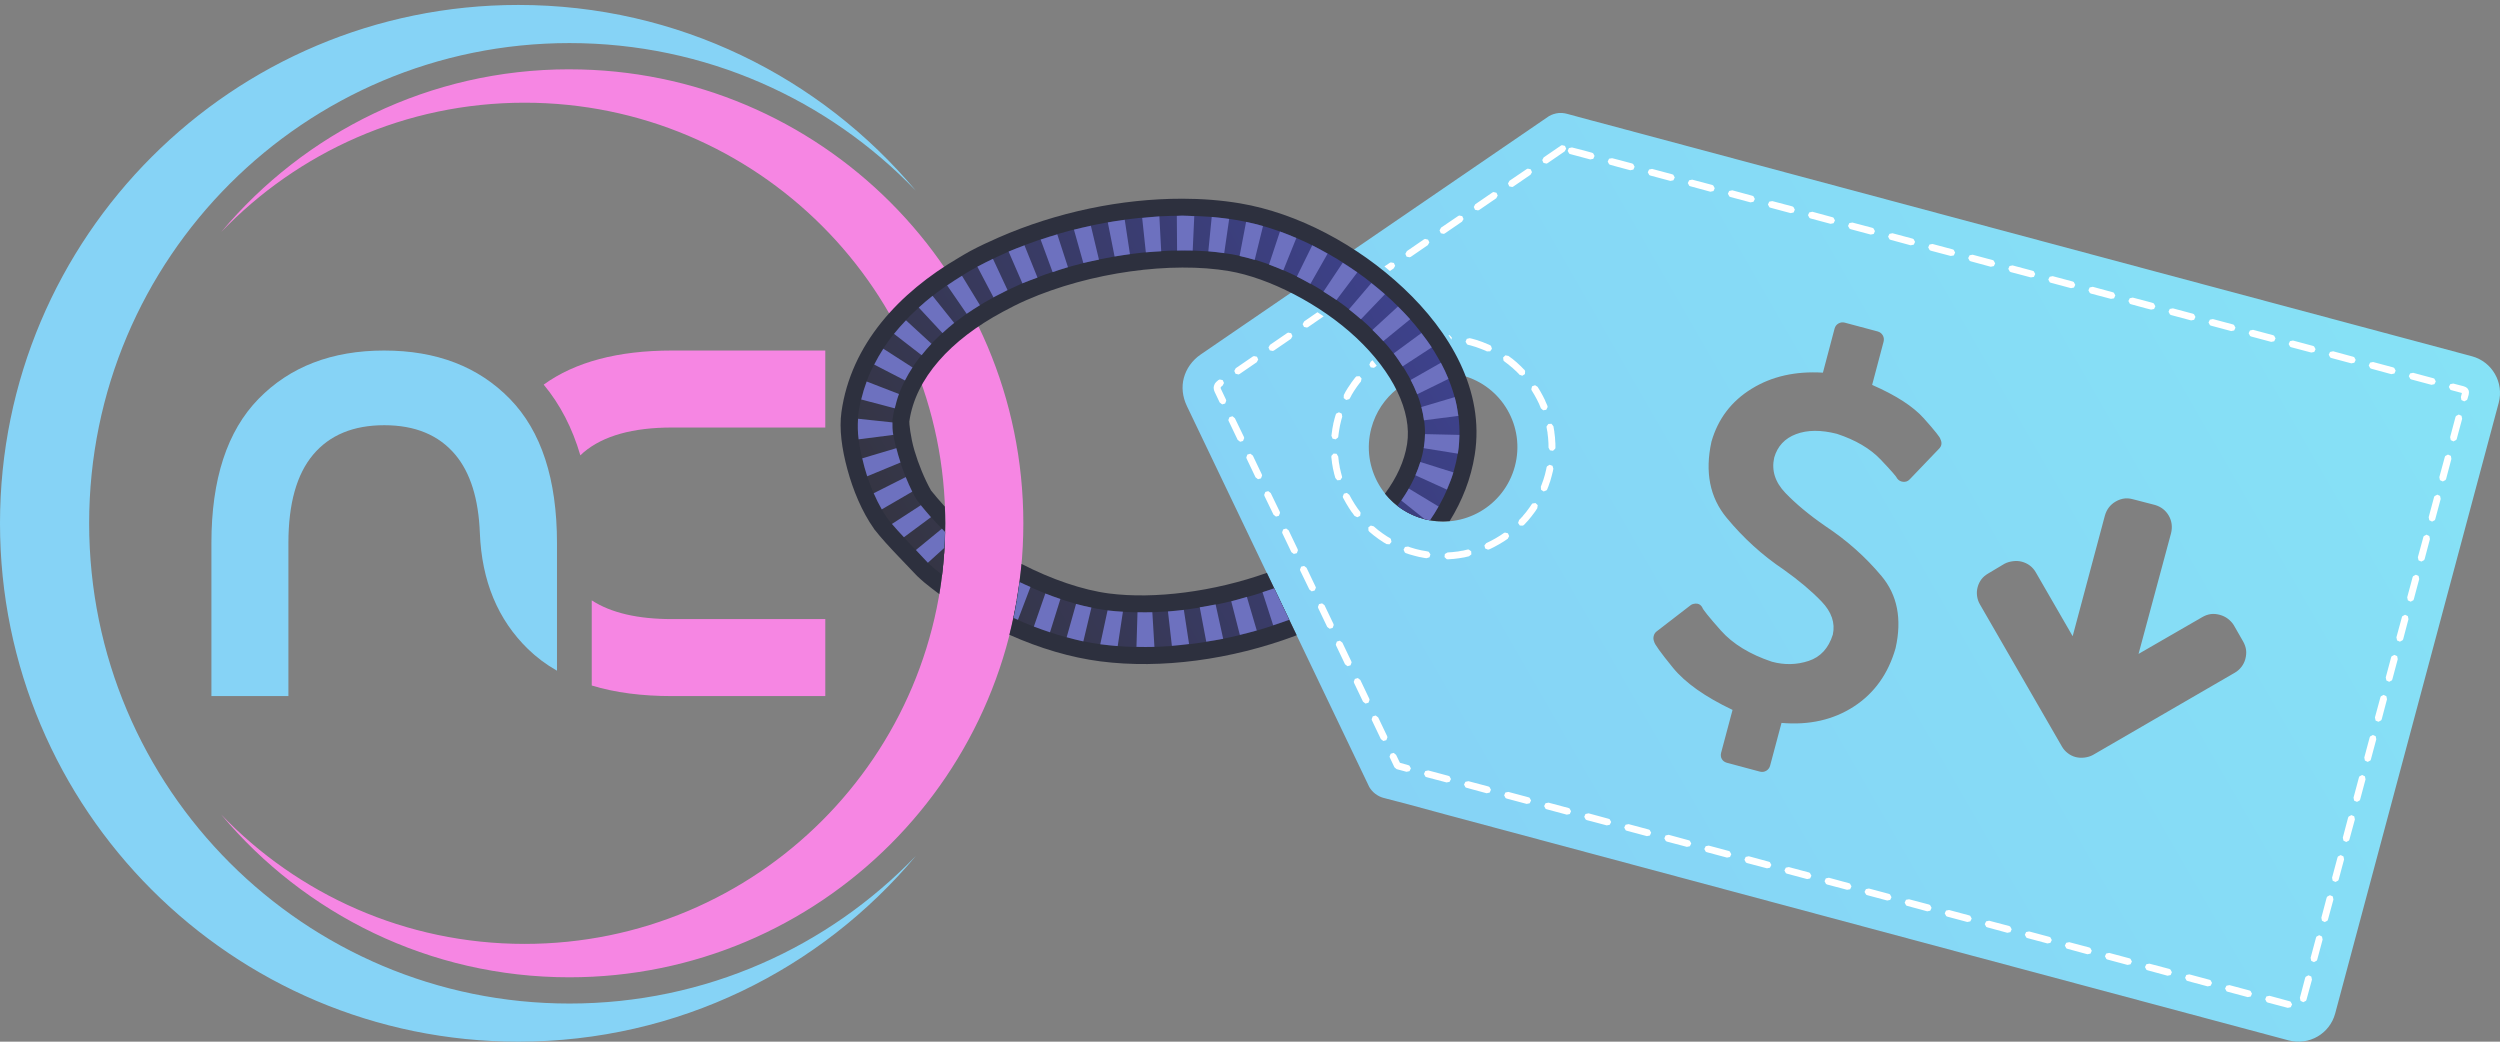 <?xml version="1.0" encoding="UTF-8" standalone="no"?>
<!-- Created with Inkscape (http://www.inkscape.org/) -->

<svg
   xmlns:dc="http://purl.org/dc/elements/1.1/"
   xmlns:cc="http://creativecommons.org/ns#"
   xmlns:rdf="http://www.w3.org/1999/02/22-rdf-syntax-ns#"
   xmlns:svg="http://www.w3.org/2000/svg"
   xmlns="http://www.w3.org/2000/svg"
   xmlns:xlink="http://www.w3.org/1999/xlink"
   xmlns:sodipodi="http://sodipodi.sourceforge.net/DTD/sodipodi-0.dtd"
   xmlns:inkscape="http://www.inkscape.org/namespaces/inkscape"
   width="300"
   height="125"
   id="svg2"
   version="1.1"
   inkscape:version="0.48.5 r10040"
   sodipodi:docname="graphic-affordable2-darkmode.svg">
  <rect width="100%" height="100%" fill="#808080" stroke="none"/>
  <defs
     id="defs4">
    <inkscape:path-effect
       effect="skeletal"
       id="path-effect4125"
       is_visible="true"
       pattern="m 0,22.981 1,0"
       copytype="single_stretched"
       prop_scale="1"
       scale_y_rel="false"
       spacing="0"
       normal_offset="0"
       tang_offset="0"
       prop_units="false"
       vertical_pattern="false"
       fuse_tolerance="0" />
    <inkscape:path-effect
       effect="skeletal"
       id="path-effect4054"
       is_visible="true"
       pattern="m -48.031,930.793 c -0.481,0.061 -0.879,0.516 -0.875,1 l 0,12.031 0,0 c -0.015,1.057 2.015,1.057 2,0 l 0,0 0,-12.031 c 0.004,-0.568 -0.561,-1.071 -1.125,-1 z"
       copytype="repeated"
       prop_scale="1"
       scale_y_rel="false"
       spacing="2"
       normal_offset="0"
       tang_offset="0"
       prop_units="false"
       vertical_pattern="false"
       fuse_tolerance="0" />
    <linearGradient
       id="linearGradient25825">
      <stop
         style="stop-color:#353543;stop-opacity:1;"
         offset="0"
         id="stop25827" />
      <stop
         style="stop-color:#3d418b;stop-opacity:1;"
         offset="1"
         id="stop25829" />
    </linearGradient>
    <linearGradient
       id="linearGradient25442">
      <stop
         style="stop-color:#ffffff;stop-opacity:0;"
         offset="0"
         id="stop25444" />
      <stop
         style="stop-color:#ddddef;stop-opacity:0.588;"
         offset="1"
         id="stop25446" />
    </linearGradient>
    <linearGradient
       id="linearGradient4324">
      <stop
         style="stop-color:#007bb4;stop-opacity:1;"
         offset="0"
         id="stop4326" />
      <stop
         style="stop-color:#0096dc;stop-opacity:1;"
         offset="1"
         id="stop4328" />
    </linearGradient>
    <linearGradient
       id="linearGradient4228">
      <stop
         style="stop-color:#6da5bf;stop-opacity:1;"
         offset="0"
         id="stop4230" />
      <stop
         style="stop-color:#97bfd1;stop-opacity:1;"
         offset="1"
         id="stop4232" />
    </linearGradient>
    <linearGradient
       id="linearGradient4222">
      <stop
         id="stop4224"
         offset="0"
         style="stop-color:#007ab4;stop-opacity:1;" />
      <stop
         id="stop4226"
         offset="1"
         style="stop-color:#00b7de;stop-opacity:1;" />
    </linearGradient>
    <linearGradient
       id="linearGradient4063">
      <stop
         style="stop-color:#86d3f6;stop-opacity:1;"
         offset="0"
         id="stop4065" />
      <stop
         style="stop-color:#86e2f6;stop-opacity:1;"
         offset="1"
         id="stop4067" />
    </linearGradient>
    <linearGradient
       id="linearGradient3850">
      <stop
         style="stop-color:#a83ea2;stop-opacity:1;"
         offset="0"
         id="stop3852" />
      <stop
         style="stop-color:#d939b1;stop-opacity:1;"
         offset="1"
         id="stop3854" />
    </linearGradient>
    <linearGradient
       inkscape:collect="always"
       xlink:href="#linearGradient4063-5"
       id="linearGradient4069-4"
       x1="5.011"
       y1="943.451"
       x2="310.726"
       y2="943.451"
       gradientUnits="userSpaceOnUse"
       gradientTransform="matrix(1.013,0,0,1.056,-876.248,-1261.881)" />
    <linearGradient
       id="linearGradient4063-5">
      <stop
         style="stop-color:#0096dc;stop-opacity:1;"
         offset="0"
         id="stop4065-8" />
      <stop
         style="stop-color:#07d3ff;stop-opacity:1;"
         offset="1"
         id="stop4067-8" />
    </linearGradient>
    <linearGradient
       inkscape:collect="always"
       xlink:href="#linearGradient4222"
       id="linearGradient4210"
       x1="8.8888892e-006"
       y1="913.44"
       x2="291.875"
       y2="913.44"
       gradientUnits="userSpaceOnUse" />
    <linearGradient
       inkscape:collect="always"
       xlink:href="#linearGradient4063"
       id="linearGradient4213"
       gradientUnits="userSpaceOnUse"
       gradientTransform="matrix(1.013,0,0,1.056,-4.107,-1563.261)"
       x1="5.011"
       y1="943.451"
       x2="310.726"
       y2="943.451" />
    <linearGradient
       inkscape:collect="always"
       xlink:href="#linearGradient4228"
       id="linearGradient4234"
       x1="1.921"
       y1="92.42"
       x2="269.267"
       y2="92.42"
       gradientUnits="userSpaceOnUse" />
    <linearGradient
       inkscape:collect="always"
       xlink:href="#linearGradient4063-6"
       id="linearGradient4213-2"
       gradientUnits="userSpaceOnUse"
       gradientTransform="matrix(1.013,0,0,1.056,-2194.821,-904.751)"
       x1="5.011"
       y1="943.451"
       x2="310.726"
       y2="943.451" />
    <linearGradient
       id="linearGradient4063-6">
      <stop
         style="stop-color:#0096dc;stop-opacity:1;"
         offset="0"
         id="stop4065-2" />
      <stop
         style="stop-color:#07d3ff;stop-opacity:1;"
         offset="1"
         id="stop4067-7" />
    </linearGradient>
    <linearGradient
       gradientTransform="translate(-2190.714,658.51)"
       inkscape:collect="always"
       xlink:href="#linearGradient4228-7"
       id="linearGradient4234-5"
       x1="1.921"
       y1="92.42"
       x2="269.267"
       y2="92.42"
       gradientUnits="userSpaceOnUse" />
    <linearGradient
       id="linearGradient4228-7">
      <stop
         style="stop-color:#a83ea2;stop-opacity:1;"
         offset="0"
         id="stop4230-8" />
      <stop
         style="stop-color:#d8276b;stop-opacity:1;"
         offset="1"
         id="stop4232-2" />
    </linearGradient>
    <linearGradient
       gradientTransform="translate(-2190.714,-93.852)"
       inkscape:collect="always"
       xlink:href="#linearGradient4222-8"
       id="linearGradient4210-7"
       x1="8.8888892e-006"
       y1="913.44"
       x2="291.875"
       y2="913.44"
       gradientUnits="userSpaceOnUse" />
    <linearGradient
       id="linearGradient4222-8">
      <stop
         id="stop4224-0"
         offset="0"
         style="stop-color:#007ab4;stop-opacity:1;" />
      <stop
         id="stop4226-2"
         offset="1"
         style="stop-color:#00b7de;stop-opacity:1;" />
    </linearGradient>
    <linearGradient
       inkscape:collect="always"
       xlink:href="#linearGradient4324"
       id="linearGradient4330"
       x1="215.344"
       y1="191.094"
       x2="330"
       y2="191.094"
       gradientUnits="userSpaceOnUse" />
    <radialGradient
       inkscape:collect="always"
       xlink:href="#linearGradient25442"
       id="radialGradient25448"
       cx="-316.177"
       cy="-467.673"
       fx="-316.177"
       fy="-467.673"
       r="151.429"
       gradientUnits="userSpaceOnUse" />
    <linearGradient
       inkscape:collect="always"
       xlink:href="#linearGradient4063"
       id="linearGradient25612"
       x1="403.88"
       y1="468.116"
       x2="822.069"
       y2="468.116"
       gradientUnits="userSpaceOnUse"
       gradientTransform="matrix(0.817,0,0,0.817,208.105,335.796)" />
    <linearGradient
       inkscape:collect="always"
       xlink:href="#linearGradient4063"
       id="linearGradient25755"
       gradientUnits="userSpaceOnUse"
       gradientTransform="matrix(0.817,0,0,0.817,-665.895,129.796)"
       x1="403.88"
       y1="468.116"
       x2="822.069"
       y2="468.116" />
    <linearGradient
       inkscape:collect="always"
       xlink:href="#linearGradient4063"
       id="linearGradient25812"
       gradientUnits="userSpaceOnUse"
       gradientTransform="matrix(0.817,0,0,0.817,208.105,-366.566)"
       x1="403.88"
       y1="468.116"
       x2="822.069"
       y2="468.116" />
    <linearGradient
       inkscape:collect="always"
       xlink:href="#linearGradient25825"
       id="linearGradient25831"
       x1="456.281"
       y1="-133.032"
       x2="617.541"
       y2="-133.032"
       gradientUnits="userSpaceOnUse"
       gradientTransform="matrix(0.439,-0.254,0.254,0.439,-32.219,1157.117)" />
    <linearGradient
       inkscape:collect="always"
       xlink:href="#linearGradient4063"
       id="linearGradient25850"
       gradientUnits="userSpaceOnUse"
       gradientTransform="matrix(0.359,-0.207,0.207,0.359,-33.771,943.224)"
       x1="403.88"
       y1="468.116"
       x2="822.069"
       y2="468.116" />
    <linearGradient
       inkscape:collect="always"
       xlink:href="#linearGradient25825"
       id="linearGradient31328"
       gradientUnits="userSpaceOnUse"
       gradientTransform="matrix(0.439,-0.254,0.254,0.439,-32.219,418.754)"
       x1="456.281"
       y1="-133.032"
       x2="617.541"
       y2="-133.032" />
    <linearGradient
       inkscape:collect="always"
       xlink:href="#linearGradient25825"
       id="linearGradient31341"
       gradientUnits="userSpaceOnUse"
       gradientTransform="matrix(0.439,-0.254,0.254,0.439,-399.561,1157.117)"
       x1="456.281"
       y1="-133.032"
       x2="617.541"
       y2="-133.032" />
    <linearGradient
       inkscape:collect="always"
       xlink:href="#linearGradient25825"
       id="linearGradient31343"
       gradientUnits="userSpaceOnUse"
       gradientTransform="matrix(0.439,-0.254,0.254,0.439,-399.561,1157.117)"
       x1="456.281"
       y1="-133.032"
       x2="617.541"
       y2="-133.032" />
    <linearGradient
       inkscape:collect="always"
       xlink:href="#linearGradient25825"
       id="linearGradient31366"
       gradientUnits="userSpaceOnUse"
       gradientTransform="matrix(0.439,-0.254,0.254,0.439,-32.219,418.754)"
       x1="456.281"
       y1="-133.032"
       x2="617.541"
       y2="-133.032" />
    <linearGradient
       inkscape:collect="always"
       xlink:href="#linearGradient25825"
       id="linearGradient31370"
       gradientUnits="userSpaceOnUse"
       gradientTransform="matrix(0.359,-0.207,0.207,0.359,-26.329,1137.967)"
       x1="456.281"
       y1="-133.032"
       x2="617.541"
       y2="-133.032" />
    <linearGradient
       inkscape:collect="always"
       xlink:href="#linearGradient4063"
       id="linearGradient31372"
       gradientUnits="userSpaceOnUse"
       gradientTransform="matrix(0.294,-0.169,0.169,0.294,-27.598,35.812)"
       x1="403.88"
       y1="468.116"
       x2="822.069"
       y2="468.116" />
    <linearGradient
       inkscape:collect="always"
       xlink:href="#linearGradient25825-7"
       id="linearGradient31341-1"
       gradientUnits="userSpaceOnUse"
       gradientTransform="matrix(0.439,-0.254,0.254,0.439,-399.561,1157.117)"
       x1="456.281"
       y1="-133.032"
       x2="617.541"
       y2="-133.032" />
    <linearGradient
       id="linearGradient25825-7">
      <stop
         style="stop-color:#353543;stop-opacity:1;"
         offset="0"
         id="stop25827-4" />
      <stop
         style="stop-color:#3d418b;stop-opacity:1;"
         offset="1"
         id="stop25829-0" />
    </linearGradient>
    <linearGradient
       y2="-133.032"
       x2="617.541"
       y1="-133.032"
       x1="456.281"
       gradientTransform="matrix(0.439,-0.254,0.254,0.439,-119.181,1173.496)"
       gradientUnits="userSpaceOnUse"
       id="linearGradient3225"
       xlink:href="#linearGradient25825-7"
       inkscape:collect="always" />
    <linearGradient
       inkscape:collect="always"
       xlink:href="#linearGradient25825-4"
       id="linearGradient31343-9"
       gradientUnits="userSpaceOnUse"
       gradientTransform="matrix(0.439,-0.254,0.254,0.439,-399.561,1157.117)"
       x1="456.281"
       y1="-133.032"
       x2="617.541"
       y2="-133.032" />
    <linearGradient
       id="linearGradient25825-4">
      <stop
         style="stop-color:#353543;stop-opacity:1;"
         offset="0"
         id="stop25827-8" />
      <stop
         style="stop-color:#3d418b;stop-opacity:1;"
         offset="1"
         id="stop25829-8" />
    </linearGradient>
    <linearGradient
       y2="-133.032"
       x2="617.541"
       y1="-133.032"
       x1="456.281"
       gradientTransform="matrix(0.359,-0.207,0.207,0.359,-26.33,1137.968)"
       gradientUnits="userSpaceOnUse"
       id="linearGradient4027"
       xlink:href="#linearGradient25825-4"
       inkscape:collect="always" />
    <inkscape:path-effect
       effect="skeletal"
       id="path-effect4054-5"
       is_visible="true"
       pattern="m -48.031,930.793 c -0.481,0.061 -0.879,0.516 -0.875,1 l 0,12.031 0,0 c -0.015,1.057 2.015,1.057 2,0 l 0,0 0,-12.031 c 0.004,-0.568 -0.561,-1.071 -1.125,-1 z"
       copytype="repeated"
       prop_scale="1"
       scale_y_rel="false"
       spacing="2"
       normal_offset="0"
       tang_offset="0"
       prop_units="false"
       vertical_pattern="false"
       fuse_tolerance="0" />
    <linearGradient
       inkscape:collect="always"
       xlink:href="#linearGradient4063"
       id="linearGradient6074"
       gradientUnits="userSpaceOnUse"
       gradientTransform="matrix(0.294,-0.169,0.169,0.294,-27.598,35.812)"
       x1="403.88"
       y1="468.116"
       x2="822.069"
       y2="468.116" />
    <linearGradient
       inkscape:collect="always"
       xlink:href="#linearGradient4063"
       id="linearGradient6077"
       gradientUnits="userSpaceOnUse"
       gradientTransform="matrix(0.294,-0.169,0.169,0.294,-27.598,35.812)"
       x1="403.88"
       y1="468.116"
       x2="822.069"
       y2="468.116" />
  </defs>
  <sodipodi:namedview
     id="base"
     pagecolor="#ffffff"
     bordercolor="#666666"
     borderopacity="1.0"
     inkscape:pageopacity="0.0"
     inkscape:pageshadow="2"
     inkscape:zoom="2.8284271"
     inkscape:cx="192.26571"
     inkscape:cy="81.999319"
     inkscape:document-units="px"
     inkscape:current-layer="layer1"
     showgrid="false"
     inkscape:snap-bbox="true"
     inkscape:object-nodes="true"
     inkscape:object-paths="true"
     inkscape:snap-global="false"
     inkscape:showpageshadow="false"
     inkscape:window-width="1704"
     inkscape:window-height="1361"
     inkscape:window-x="3641"
     inkscape:window-y="887"
     inkscape:window-maximized="0"
     showguides="true"
     inkscape:guide-bbox="true"
     inkscape:snap-bbox-edge-midpoints="true"
     inkscape:bbox-paths="false" />
  <g
     inkscape:label="Layer 1"
     inkscape:groupmode="layer"
     id="layer1"
     transform="translate(0,-927.362)">
    <path
       style="fill:url(#linearGradient6077);fill-opacity:1;stroke:none"
       d="M 187.062 13.562 C 186.644 13.6 186.223 13.737 185.875 13.938 L 144.094 42.531 C 143.053 43.244 142.355 44.251 142.062 45.344 C 141.77 46.436 141.893 47.613 142.438 48.75 L 164.312 94.438 C 164.669 95.055 165.288 95.551 166.031 95.75 L 169.031 96.531 L 173.281 97.688 L 236.688 114.688 L 274.625 124.844 C 277.061 125.496 279.566 124.061 280.219 121.625 L 299.844 48.344 C 300.496 45.908 299.061 43.403 296.625 42.75 L 258.688 32.594 L 195.25 15.594 L 191.031 14.469 L 188.031 13.656 C 187.845 13.606 187.655 13.575 187.469 13.562 C 187.329 13.553 187.202 13.55 187.062 13.562 z M 221 38.688 C 221.122 38.672 221.245 38.687 221.375 38.719 L 225.344 39.781 C 225.613 39.86 225.809 40.027 225.938 40.25 C 226.066 40.473 226.098 40.727 226.031 41 L 224.656 46.188 C 227.53 47.448 229.587 48.771 230.875 50.219 C 232.163 51.666 232.827 52.493 232.844 52.688 C 232.947 52.894 232.996 53.106 232.969 53.312 C 232.942 53.519 232.839 53.69 232.688 53.844 L 229.156 57.531 C 228.93 57.766 228.654 57.853 228.344 57.812 C 228.036 57.783 227.811 57.625 227.625 57.375 C 227.593 57.211 226.944 56.482 225.688 55.156 C 224.431 53.831 222.669 52.8 220.438 52.062 C 218.53 51.575 216.897 51.58 215.531 52.094 C 214.165 52.607 213.301 53.552 212.906 54.906 C 212.561 56.444 213.006 57.86 214.25 59.156 C 215.494 60.452 217.082 61.778 219.031 63.125 C 221.629 64.844 223.872 66.841 225.781 69.125 C 227.691 71.409 228.253 74.284 227.469 77.781 C 226.601 80.825 224.942 83.174 222.469 84.781 C 219.996 86.388 217.106 87.034 213.781 86.75 L 212.406 91.906 C 212.327 92.176 212.16 92.371 211.938 92.5 C 211.715 92.629 211.46 92.661 211.188 92.594 L 207.219 91.531 C 206.962 91.456 206.759 91.318 206.625 91.094 C 206.491 90.87 206.467 90.617 206.531 90.344 L 207.906 85.188 C 204.618 83.627 202.229 81.939 200.75 80.125 C 199.271 78.311 198.521 77.259 198.5 77 C 198.401 76.777 198.39 76.567 198.438 76.344 C 198.485 76.121 198.6 75.929 198.781 75.781 L 202.875 72.625 C 202.979 72.542 203.083 72.495 203.219 72.469 C 203.355 72.442 203.517 72.416 203.656 72.438 C 203.944 72.483 204.145 72.649 204.281 72.906 C 204.325 73.109 205.057 74.032 206.5 75.656 C 207.943 77.281 209.999 78.527 212.625 79.406 C 214.137 79.817 215.607 79.782 217.031 79.312 C 218.456 78.843 219.423 77.797 219.938 76.156 C 220.245 74.759 219.791 73.435 218.594 72.188 C 217.397 70.94 215.878 69.655 214.031 68.344 C 211.471 66.63 209.193 64.551 207.188 62.125 C 205.182 59.699 204.572 56.655 205.375 53 C 206.163 50.253 207.774 48.147 210.188 46.656 C 212.601 45.166 215.451 44.519 218.75 44.719 L 220.156 39.406 C 220.237 39.137 220.397 38.94 220.625 38.812 C 220.739 38.749 220.878 38.703 221 38.688 z M 172.812 44.75 C 173.689 44.715 174.608 44.824 175.5 45.062 C 180.256 46.337 183.056 51.213 181.781 55.969 C 180.507 60.725 175.631 63.556 170.875 62.281 C 166.119 61.007 163.288 56.131 164.562 51.375 C 165.598 47.511 169.015 44.901 172.812 44.75 z M 255 59.812 C 255.132 59.8 255.272 59.804 255.406 59.812 C 255.586 59.823 255.751 59.862 255.938 59.906 L 258.594 60.594 C 259.33 60.812 259.884 61.242 260.25 61.875 C 260.615 62.508 260.71 63.222 260.531 63.969 L 256.625 78.469 L 264.312 74.031 C 264.618 73.856 264.956 73.736 265.312 73.688 C 265.669 73.64 266.02 73.688 266.375 73.781 C 266.728 73.878 267.056 74.03 267.344 74.25 C 267.631 74.47 267.876 74.725 268.062 75.031 L 269.188 77 C 269.36 77.315 269.484 77.641 269.531 78 C 269.578 78.359 269.531 78.739 269.438 79.094 C 269.34 79.448 269.188 79.746 268.969 80.031 C 268.749 80.316 268.491 80.542 268.188 80.719 L 251.156 90.594 C 250.841 90.766 250.515 90.859 250.156 90.906 C 249.797 90.954 249.417 90.937 249.062 90.844 C 248.709 90.747 248.41 90.595 248.125 90.375 C 247.84 90.155 247.614 89.898 247.438 89.594 L 237.594 72.531 C 237.409 72.223 237.3 71.889 237.25 71.531 C 237.2 71.174 237.219 70.824 237.312 70.469 C 237.409 70.115 237.559 69.787 237.781 69.5 C 238.004 69.213 238.277 68.997 238.594 68.812 L 240.531 67.656 C 240.846 67.484 241.204 67.391 241.562 67.344 C 241.921 67.297 242.27 67.313 242.625 67.406 C 242.979 67.503 243.309 67.655 243.594 67.875 C 243.879 68.095 244.104 68.352 244.281 68.656 L 248.719 76.344 L 252.594 61.844 C 252.812 61.107 253.242 60.553 253.875 60.188 C 254.231 59.982 254.605 59.849 255 59.812 z "
       transform="translate(0,927.362)"
       id="path25601" />
    <path
       sodipodi:type="arc"
       style="fill:#ffffff;fill-opacity:0;stroke:none"
       id="path10516-3"
       sodipodi:cx="1583.5714"
       sodipodi:cy="1395.2194"
       sodipodi:rx="165.71428"
       sodipodi:ry="165.71428"
       d="m 1749.286,1395.219 c 0,91.521 -74.193,165.714 -165.714,165.714 -91.522,0 -165.714,-74.193 -165.714,-165.714 0,-91.522 74.193,-165.714 165.714,-165.714 91.522,0 165.714,74.193 165.714,165.714 z"
       transform="matrix(0.375,0,0,0.375,-532.21,466.447)" />
    <path
       transform="matrix(0.375,0,0,0.375,-532.21,466.447)"
       d="m 1749.286,1395.219 c 0,91.521 -74.193,165.714 -165.714,165.714 -91.522,0 -165.714,-74.193 -165.714,-165.714 0,-91.522 74.193,-165.714 165.714,-165.714 91.522,0 165.714,74.193 165.714,165.714 z"
       sodipodi:ry="165.71428"
       sodipodi:rx="165.71428"
       sodipodi:cy="1395.2194"
       sodipodi:cx="1583.5714"
       id="path6252-1-8-5-6"
       style="fill:#ffffff;fill-opacity:0;stroke:none"
       sodipodi:type="arc" />
    <path
       style="fill:#86d3f6;fill-opacity:1;stroke:none"
       d="M 62.203,927.956 C 27.85,927.956 0,955.807 0,990.159 c 0,34.353 27.85,62.203 62.203,62.203 19.169,0 36.307,-8.676 47.717,-22.31 -10.488,10.931 -25.236,17.735 -41.582,17.735 -31.828,0 -57.64,-25.8 -57.64,-57.628 0,-31.828 25.812,-57.628 57.64,-57.628 16.334,0 31.072,6.795 41.559,17.712 C 98.486,936.625 81.359,927.956 62.203,927.956 z"
       id="path6252-2-2-1"
       inkscape:connector-curvature="0" />
    <path
       id="path6258-4-7-8"
       d="m 68.323,935.681 c 30.087,0 54.478,24.392 54.478,54.478 0,30.087 -24.392,54.478 -54.478,54.478 -16.789,0 -31.798,-7.598 -41.791,-19.54 9.186,9.574 22.103,15.533 36.418,15.533 27.876,0 50.482,-22.596 50.482,-50.472 0,-27.876 -22.607,-50.472 -50.482,-50.472 -14.305,0 -27.213,5.951 -36.398,15.512 9.993,-11.927 24.993,-19.519 41.771,-19.519 z"
       style="fill:#f686e3;fill-opacity:1;stroke:none"
       inkscape:connector-curvature="0" />
    <path
       inkscape:connector-curvature="0"
       style="font-size:114.446px;font-style:normal;font-variant:normal;font-weight:normal;font-stretch:normal;text-align:start;line-height:125%;letter-spacing:0px;word-spacing:0px;writing-mode:lr-tb;text-anchor:start;fill:#f686e3;fill-opacity:1;stroke:none;font-family:NordiquePro-Semibold;-inkscape-font-specification:NordiquePro-Semibold"
       d="m 80.656,969.425 c -6.512,0 -11.646,1.37 -15.414,4.09 2.001,2.406 3.457,5.265 4.399,8.489 0.133,-0.125 0.266,-0.256 0.407,-0.375 2.356,-1.98 5.894,-2.965 10.607,-2.965 l 18.38,0 0,-9.239 -18.38,0 z"
       id="path6285-5-1-2" />
    <path
       inkscape:connector-curvature="0"
       style="font-size:114.446px;font-style:normal;font-variant:normal;font-weight:normal;font-stretch:normal;text-align:start;line-height:125%;letter-spacing:0px;word-spacing:0px;writing-mode:lr-tb;text-anchor:start;fill:#f686e3;fill-opacity:1;stroke:none;font-family:NordiquePro-Semibold;-inkscape-font-specification:NordiquePro-Semibold"
       d="m 71.01,999.406 0,8.44 0,1.776 c 2.788,0.854 5.996,1.271 9.646,1.271 l 18.38,0 0,-9.239 -18.38,0 c -4.113,0 -7.328,-0.741 -9.646,-2.249 z"
       id="path6287-1-4-7" />
    <path
       inkscape:connector-curvature="0"
       style="font-size:114.446px;font-style:normal;font-variant:normal;font-weight:normal;font-stretch:normal;text-align:start;line-height:125%;letter-spacing:0px;word-spacing:0px;writing-mode:lr-tb;text-anchor:start;fill:#86d3f6;fill-opacity:1;stroke:none;font-family:NordiquePro-Semibold;-inkscape-font-specification:NordiquePro-Semibold"
       d="m 46.112,969.425 c -6.283,-6e-5 -11.319,1.937 -15.088,5.801 -3.77,3.864 -5.654,9.638 -5.654,17.304 l 0,18.363 9.239,0 0,-18.363 c 0,-4.713 0.986,-8.252 2.966,-10.607 1.98,-2.356 4.832,-3.536 8.538,-3.536 3.706,0 6.542,1.18 8.522,3.536 1.807,2.15 2.792,5.288 2.949,9.402 0.226,5.744 2.145,10.38 5.768,13.915 1.026,1.001 2.193,1.872 3.487,2.607 l 0,-15.316 c 0,-7.666 -1.884,-13.441 -5.654,-17.304 -3.77,-3.864 -8.789,-5.801 -15.072,-5.801 z"
       id="path6289-7-2-9" />
    <path
       style="font-size:medium;font-style:normal;font-variant:normal;font-weight:normal;font-stretch:normal;text-indent:0;text-align:start;text-decoration:none;line-height:normal;letter-spacing:normal;word-spacing:normal;text-transform:none;direction:ltr;block-progression:tb;writing-mode:lr-tb;text-anchor:start;baseline-shift:baseline;color:#000000;fill:#2d303e;fill-opacity:1;fill-rule:nonzero;stroke:none;stroke-width:5;marker:none;visibility:visible;display:inline;overflow:visible;enable-background:accumulate;font-family:Sans;-inkscape-font-specification:Sans"
       d="m 141.835,951.208 c -7.237,-0.009 -15.036,1.602 -21.988,4.648 -1.157,0.507 -2.309,1.038 -3.422,1.634 -0.5,0.268 -0.947,0.549 -1.405,0.817 -7.104,4.158 -12.898,10.338 -14.046,18.489 -0.285,2.028 0.038,4.398 0.715,6.895 0.677,2.497 1.733,5.054 3.192,7.125 l 0.025,0.051 0.025,0.025 c 0.799,1.027 1.877,2.186 2.86,3.218 0.983,1.032 1.893,1.966 2.145,2.247 l 0.102,0.102 0.077,0.077 c 0.171,0.149 0.425,0.408 0.766,0.69 0.596,0.491 1.214,0.97 1.839,1.43 0.264,-1.559 0.445,-3.145 0.562,-4.75 -0.097,-0.079 -0.17,-0.155 -0.281,-0.255 -0.026,-0.029 -0.1,-0.097 -0.128,-0.128 -0.024,-0.021 -0.026,-0.029 -0.051,-0.051 -0.202,-0.22 -0.575,-0.616 -0.868,-0.919 0.455,0.438 0.9,0.904 1.353,1.251 0.086,-1.206 0.128,-2.424 0.128,-3.652 0,-0.664 -0.024,-1.335 -0.051,-1.992 -0.613,-0.683 -1.216,-1.383 -1.66,-1.941 -0.775,-1.369 -1.514,-3.176 -1.992,-4.801 -0.49,-1.668 -0.634,-3.32 -0.613,-3.473 0.731,-5.191 4.953,-9.807 11.236,-13.177 0.903,-0.485 1.818,-0.956 2.784,-1.379 7.747,-3.394 17.479,-4.662 24.337,-3.499 4.768,0.809 10.949,3.938 15.297,8.019 4.358,4.09 6.694,8.829 6.078,12.743 -0.328,2.085 -1.261,4.061 -2.656,5.95 1.147,1.438 2.76,2.526 4.673,3.039 1.037,0.278 2.08,0.343 3.09,0.255 1.485,-2.395 2.556,-5.059 3.013,-7.968 1.215,-7.722 -2.998,-14.78 -8.555,-19.996 -5.549,-5.208 -12.727,-9 -19.587,-10.164 -2.238,-0.38 -4.586,-0.559 -6.997,-0.562 z m 0,4.086 c 2.208,0.002 4.349,0.174 6.333,0.511 5.858,0.994 12.467,4.422 17.442,9.091 4.966,4.661 8.255,10.54 7.329,16.421 -0.341,2.166 -1.2,4.113 -2.298,5.976 -0.032,-0.013 -0.07,-0.012 -0.102,-0.025 1.114,-1.863 2.009,-3.837 2.349,-6.001 0.923,-5.865 -2.348,-11.667 -7.304,-16.318 -4.966,-4.661 -11.593,-8.099 -17.442,-9.091 -3.964,-0.672 -8.495,-0.65 -13.101,0 2.298,-0.324 4.59,-0.565 6.793,-0.562 z m -13.79,2.017 c -2.243,0.631 -4.438,1.43 -6.538,2.349 -1.069,0.468 -2.098,0.949 -3.09,1.481 -1.31,0.703 -2.555,1.472 -3.728,2.298 0.761,-0.56 1.526,-1.112 2.375,-1.609 0.445,-0.26 0.875,-0.486 1.302,-0.715 1.007,-0.54 2.047,-1.064 3.116,-1.532 2.102,-0.921 4.319,-1.64 6.563,-2.273 z m -22.728,18.974 c -0.077,0.365 -0.177,0.725 -0.23,1.098 -0.23,1.636 0.169,3.237 0.741,5.184 0.572,1.947 1.399,4.046 2.426,5.823 l 0.077,0.128 0.077,0.102 c 0.172,0.219 0.419,0.524 0.613,0.766 -0.264,-0.302 -0.62,-0.668 -0.817,-0.919 -0.01,-0.014 -0.016,-0.037 -0.025,-0.051 -0.006,-0.007 -0.02,-0.018 -0.025,-0.025 -1.042,-1.504 -1.961,-3.654 -2.528,-5.746 -0.576,-2.124 -0.759,-4.247 -0.613,-5.286 0.053,-0.377 0.229,-0.705 0.306,-1.073 z m 17.263,18.745 c -0.133,1.456 -0.342,2.895 -0.587,4.316 3.554,1.689 7.239,2.837 10.598,3.269 5.821,0.748 12.711,-0.115 19.204,-2.196 l 0.051,0.077 c -6.511,2.099 -13.446,2.946 -19.281,2.196 -3.353,-0.431 -7.025,-1.583 -10.573,-3.269 -0.243,1.393 -0.523,2.757 -0.868,4.112 3.619,1.618 7.359,2.733 10.93,3.192 7.295,0.938 15.682,-0.194 23.367,-3.064 l 0.179,-0.077 -3.575,-7.482 c -6.364,2.268 -13.486,3.176 -18.923,2.477 -3.144,-0.404 -6.933,-1.694 -10.521,-3.55 z"
       id="path31331"
       inkscape:connector-curvature="0" />
    <path
       style="font-size:medium;font-style:normal;font-variant:normal;font-weight:normal;font-stretch:normal;text-indent:0;text-align:start;text-decoration:none;line-height:normal;letter-spacing:normal;word-spacing:normal;text-transform:none;direction:ltr;block-progression:tb;writing-mode:lr-tb;text-anchor:start;baseline-shift:baseline;color:#000000;fill:url(#linearGradient31370);fill-opacity:1;stroke:none;stroke-width:10;marker:none;visibility:visible;display:inline;overflow:visible;enable-background:accumulate;font-family:Sans;-inkscape-font-specification:Sans"
       d="m 141.835,953.251 c -6.93,-0.009 -14.495,1.544 -21.171,4.469 -1.113,0.487 -2.209,1.015 -3.269,1.583 -0.464,0.249 -0.903,0.502 -1.353,0.766 -6.764,3.96 -12.015,9.658 -13.05,17.008 -0.432,3.068 1.029,8.987 3.55,12.564 1.407,1.808 4.212,4.564 4.929,5.363 0.238,0.207 0.471,0.437 0.715,0.638 0.283,0.234 0.577,0.463 0.868,0.69 0.204,-1.683 0.323,-3.403 0.358,-5.133 -1.171,-1.148 -2.525,-2.721 -3.396,-3.831 -1.825,-3.157 -3.163,-7.915 -2.911,-9.704 0.856,-6.078 5.648,-11.151 12.284,-14.71 0.948,-0.508 1.92,-0.985 2.937,-1.43 8.135,-3.564 18.093,-4.906 25.486,-3.652 5.309,0.901 11.713,4.184 16.37,8.555 4.657,4.371 7.46,9.642 6.691,14.531 -0.403,2.559 -1.543,4.933 -3.192,7.099 0.003,0.002 0.022,0.023 0.025,0.025 0.913,0.711 1.978,1.239 3.167,1.558 0.237,0.064 0.477,0.11 0.715,0.153 1.701,-2.443 2.897,-5.16 3.371,-8.172 1.07,-6.801 -2.681,-13.27 -7.942,-18.208 -5.262,-4.938 -12.156,-8.549 -18.515,-9.628 -2.111,-0.358 -4.355,-0.533 -6.665,-0.536 z m -19.485,43.95 c -0.192,1.457 -0.436,2.897 -0.741,4.316 3.566,1.637 7.252,2.749 10.7,3.192 6.884,0.885 15.007,-0.202 22.396,-2.962 l -1.813,-3.78 c -6.698,2.419 -14.127,3.391 -20.047,2.63 -3.245,-0.417 -6.938,-1.639 -10.496,-3.396 z"
       id="path31322"
       inkscape:connector-curvature="0" />
    <path
       style="font-size:medium;font-style:normal;font-variant:normal;font-weight:normal;font-stretch:normal;text-indent:0;text-align:start;text-decoration:none;line-height:normal;letter-spacing:normal;word-spacing:normal;text-transform:none;direction:ltr;block-progression:tb;writing-mode:lr-tb;text-anchor:start;baseline-shift:baseline;color:#000000;fill:#ffffff;fill-opacity:1;stroke:none;stroke-width:2;marker:none;visibility:visible;display:inline;overflow:visible;enable-background:accumulate;font-family:Sans;-inkscape-font-specification:Sans"
       d="m 187.299,944.839 -2.058,1.412 -0.172,0.324 0.148,0.334 0.365,0.088 0.13,-0.06 2.046,-1.406 0.183,-0.33 -0.148,-0.334 -0.365,-0.088 -0.13,0.06 z m -4.104,2.818 -2.064,1.401 -0.172,0.324 0.154,0.345 0.359,0.077 0.13,-0.06 2.058,-1.412 0.179,-0.313 -0.154,-0.345 -0.359,-0.077 -0.13,0.06 z m 5.079,-2.529 -0.154,0.329 0.177,0.332 0.126,0.062 1.416,0.379 0.991,0.266 0.361,-0.074 0.159,-0.346 -0.17,-0.321 -0.143,-0.067 -0.98,-0.272 -1.421,-0.362 -0.361,0.074 z m -9.19,5.336 -2.058,1.412 -0.172,0.324 0.148,0.334 0.359,0.077 0.136,-0.049 2.058,-1.412 0.172,-0.324 -0.148,-0.334 -0.365,-0.088 -0.13,0.06 z m -4.104,2.818 -2.053,1.395 -0.183,0.33 0.154,0.345 0.359,0.077 0.13,-0.06 2.058,-1.412 0.179,-0.313 -0.154,-0.345 -0.359,-0.077 -0.13,0.06 z m -4.11,2.807 -2.046,1.406 -0.183,0.33 0.148,0.334 0.359,0.077 0.148,-0.055 2.046,-1.406 0.183,-0.33 -0.159,-0.327 -0.365,-0.088 -0.13,0.06 z m -4.104,2.818 -0.636,0.427 c 0.223,0.177 0.441,0.365 0.66,0.547 l 0.441,-0.299 0.19,-0.319 -0.154,-0.345 -0.37,-0.071 -0.13,0.06 z m -8.673,5.92 -1.594,1.1 -0.183,0.33 0.165,0.338 0.359,0.077 0.13,-0.06 1.873,-1.291 c -0.246,-0.17 -0.499,-0.331 -0.75,-0.495 z m -3.641,2.506 -2.058,1.412 -0.179,0.313 0.154,0.345 0.359,0.077 0.136,-0.049 2.058,-1.412 0.172,-0.324 -0.154,-0.345 -0.359,-0.077 -0.13,0.06 z m -4.11,2.807 -2.058,1.412 -0.172,0.324 0.148,0.334 0.365,0.088 0.13,-0.06 2.058,-1.412 0.172,-0.324 -0.148,-0.334 -0.359,-0.077 -0.136,0.049 z m -4.16,2.851 -0.16,0.137 -0.05,0.044 -0.109,0.123 -0.054,0.061 -0.057,0.108 -0.03,0.077 -0.035,0.095 -0.016,0.024 -0.005,0.018 0.002,0.029 -0.013,0.082 -0.017,0.1 0.012,0.098 0.012,0.098 0.031,0.132 0.021,0.063 0.081,0.193 0.013,0.022 0.552,1.163 0.298,0.232 0.36,-0.103 0.13,-0.345 -0.038,-0.143 -0.545,-1.152 -0.013,-0.022 -0.053,-0.119 -0.008,-0.04 -0.013,-0.022 -0.002,-0.029 -0.007,-0.011 0.011,-0.007 -0.007,-0.011 0.011,-0.007 -0.007,-0.011 0.005,-0.018 0.011,-0.007 0.016,-0.024 0.07,-0.086 0.011,-0.007 0.083,-0.063 0.034,-0.019 0.172,-0.324 -0.154,-0.345 -0.359,-0.077 -0.13,0.06 -0.022,0.013 -0.034,0.019 z m 46.901,-26.584 -0.159,0.346 0.17,0.321 0.143,0.067 0.838,0.234 1.558,0.417 0.373,-0.08 0.148,-0.34 -0.17,-0.321 -0.132,-0.073 -1.558,-0.417 -0.843,-0.216 -0.368,0.063 z m 4.804,1.297 -0.154,0.329 0.177,0.332 0.126,0.062 2.408,0.645 0.361,-0.074 0.166,-0.335 -0.177,-0.332 -0.137,-0.056 -2.408,-0.645 -0.361,0.074 z m -50.347,29.711 -0.141,0.351 0.049,0.136 1.069,2.241 0.298,0.232 0.348,-0.096 0.141,-0.351 -0.038,-0.143 -1.08,-2.234 -0.287,-0.238 -0.36,0.103 z m 17.159,-6.824 -0.232,0.194 -0.148,0.34 0.17,0.321 0.375,0.053 0.123,-0.071 0.221,-0.187 c -0.165,-0.215 -0.332,-0.435 -0.509,-0.649 z m 38.003,-21.597 -0.166,0.335 0.177,0.332 0.137,0.056 2.396,0.652 0.373,-0.08 0.148,-0.34 -0.17,-0.321 -0.132,-0.073 -2.401,-0.634 -0.361,0.074 z m -39.925,23.53 -0.11,0.094 -0.114,0.14 -0.016,0.024 -0.382,0.505 -0.005,0.018 -0.362,0.538 -0.011,0.007 -0.338,0.554 -0.005,0.018 -0.177,0.342 -0.013,0.367 0.298,0.232 0.36,-0.103 0.086,-0.11 0.183,-0.33 -0.007,-0.011 0.306,-0.506 0.016,-0.024 0.331,-0.49 0.016,-0.024 0.355,-0.474 0.011,-0.007 0.114,-0.14 0.077,-0.359 -0.238,-0.282 -0.376,0.023 z m 11.035,-4.964 c 0.121,0.184 0.236,0.373 0.353,0.559 l 0.055,-0.241 -0.249,-0.275 -0.142,-0.038 -0.018,-0.005 z m -24.127,14.349 -0.13,0.345 0.038,0.143 1.069,2.241 0.298,0.232 0.36,-0.103 0.13,-0.345 -0.038,-0.143 -1.069,-2.241 -0.298,-0.232 -0.36,0.103 z m 10.661,-4.913 -0.067,0.143 -0.116,0.396 -0.005,0.018 -0.164,0.648 0.002,0.029 -0.124,0.64 0.002,0.029 -0.089,0.65 -0.005,0.018 -0.013,0.082 0.143,0.351 0.365,0.088 0.288,-0.226 0.038,-0.142 0.008,-0.064 -0.002,-0.029 0.086,-0.603 0.005,-0.018 0.108,-0.616 0.005,-0.018 0.144,-0.607 0.005,-0.018 0.111,-0.378 -0.063,-0.368 -0.335,-0.166 -0.327,0.159 z m 15.666,-8.97 -0.148,0.34 0.181,0.314 0.126,0.062 0.277,0.065 0.018,0.005 0.597,0.179 0.018,0.005 0.588,0.214 0.018,0.005 0.565,0.227 0.024,0.016 0.161,0.072 0.383,-0.011 0.214,-0.303 -0.114,-0.353 -0.121,-0.08 -0.185,-0.088 -0.018,-0.005 -0.607,-0.248 -0.024,-0.016 -0.617,-0.213 -0.024,-0.016 -0.644,-0.182 -0.018,-0.005 -0.294,-0.069 -0.355,0.085 z m 31.488,-17.746 -0.154,0.329 0.177,0.332 0.126,0.062 2.408,0.645 0.361,-0.074 0.166,-0.335 -0.177,-0.332 -0.137,-0.056 -2.396,-0.652 -0.373,0.08 z m -55.658,36.115 -0.141,0.351 0.038,0.143 1.08,2.234 0.298,0.232 0.348,-0.096 0.141,-0.351 -0.038,-0.143 -1.08,-2.234 -0.298,-0.232 -0.348,0.096 z m 60.467,-34.836 -0.159,0.346 0.177,0.332 0.137,0.056 2.408,0.645 0.361,-0.074 0.148,-0.34 -0.17,-0.321 -0.132,-0.073 -2.401,-0.634 -0.368,0.063 z m -52.279,30.228 -0.251,0.265 -0.02,0.146 0.002,0.029 0.078,0.628 -0.005,0.018 0.107,0.626 0.002,0.029 0.141,0.607 0.002,0.029 0.155,0.554 0.238,0.282 0.37,-0.034 0.208,-0.314 -0.026,-0.149 -0.142,-0.531 0.011,-0.007 -0.013,-0.022 -0.133,-0.567 0.011,-0.007 -0.112,-0.609 0.005,-0.018 -0.07,-0.588 -0.007,-0.011 -0.007,-0.011 -0.181,-0.314 -0.362,-0.031 z m 20.612,-11.781 -0.269,0.26 0.045,0.363 0.105,0.104 0.402,0.307 0.018,0.005 0.471,0.401 0.011,-0.007 0.425,0.398 0.013,0.022 0.011,-0.007 0.42,0.416 -0.011,0.007 0.044,0.05 0.345,0.13 0.319,-0.199 0.024,-0.373 -0.071,-0.123 -0.044,-0.05 -0.018,-0.005 -0.439,-0.45 -0.024,-0.016 -0.455,-0.426 -0.024,-0.016 -0.489,-0.406 -0.018,-0.005 -0.419,-0.312 -0.37,-0.071 z m 36.47,-17.151 -0.154,0.329 0.177,0.332 0.126,0.062 2.408,0.645 0.361,-0.074 0.166,-0.335 -0.177,-0.332 -0.137,-0.056 -2.396,-0.652 -0.373,0.08 z m -55.841,33.751 -0.141,0.351 0.038,0.143 0.045,0.079 0.007,0.011 0.306,0.556 0.007,0.011 0.329,0.543 0.007,0.011 0.351,0.53 0.018,0.005 0.304,0.423 0.335,0.166 0.338,-0.165 0.059,-0.364 -0.067,-0.141 -0.302,-0.394 -0.007,-0.011 -0.332,-0.497 -0.007,-0.011 -0.309,-0.51 -0.007,-0.011 -0.287,-0.523 -0.007,-0.011 -0.032,-0.056 -0.298,-0.232 -0.348,0.096 z m -7.285,4.281 -0.13,0.345 0.031,0.132 1.076,2.252 0.292,0.221 0.366,-0.092 0.13,-0.345 -0.038,-0.143 -1.076,-2.252 -0.292,-0.221 -0.36,0.103 z m 29.863,-17.166 -0.095,0.354 0.055,0.148 0.296,0.487 0.007,0.011 0.287,0.523 0.007,0.011 0.264,0.536 0.007,0.011 0.224,0.544 0.007,0.011 0.007,0.011 0.269,0.233 0.368,-0.063 0.166,-0.335 -0.031,-0.132 -0.007,-0.011 -0.002,-0.029 -0.255,-0.571 0.005,-0.018 -0.284,-0.569 -0.007,-0.011 -0.306,-0.556 -0.007,-0.011 -0.309,-0.51 -0.308,-0.196 -0.358,0.132 z m 38.072,-19.587 -0.159,0.346 0.188,0.325 0.126,0.062 2.408,0.645 0.361,-0.074 0.148,-0.34 -0.17,-0.321 -0.132,-0.073 -2.401,-0.634 -0.368,0.063 z m -57.424,36.296 -0.295,0.215 0.011,0.383 0.083,0.117 0.099,0.093 0.024,0.016 0.489,0.406 0.018,0.005 0.505,0.382 0.024,0.016 0.532,0.351 0.007,0.011 0.385,0.227 0.362,0.031 0.238,-0.287 -0.074,-0.361 -0.099,-0.093 -0.361,-0.211 -0.024,-0.016 -0.49,-0.331 -0.024,-0.016 -0.474,-0.355 -0.018,-0.005 -0.471,-0.401 -0.092,-0.082 -0.354,-0.095 z m -8.36,4.932 -0.141,0.351 0.038,0.143 1.087,2.245 0.281,0.227 0.36,-0.103 0.148,-0.34 -0.049,-0.136 -1.076,-2.252 -0.292,-0.221 -0.355,0.085 z m 29.662,-17.125 -0.214,0.303 0.009,0.145 0.112,0.609 -0.005,0.018 0.07,0.588 0.002,0.029 0.041,0.59 0.002,0.029 0.009,0.534 0.17,0.321 0.364,0.059 0.269,-0.26 0.027,-0.135 -0.011,-0.563 -0.007,-0.011 -0.038,-0.636 -0.002,-0.029 -0.078,-0.628 0.005,-0.018 -0.107,-0.626 -0.002,-0.029 -0.013,-0.022 -0.226,-0.288 -0.376,0.023 z m 40.938,-22.812 -0.166,0.335 0.177,0.332 0.137,0.056 2.396,0.652 0.373,-0.08 0.154,-0.329 -0.177,-0.332 -0.126,-0.062 -2.408,-0.645 -0.361,0.074 z m -58.137,37.576 -0.172,0.324 0.148,0.334 0.121,0.08 0.314,0.103 0.024,0.016 0.644,0.182 0.018,0.005 0.648,0.164 0.029,-0.002 0.64,0.124 0.029,-0.002 0.146,0.02 0.353,-0.114 0.113,-0.349 -0.21,-0.313 -0.142,-0.038 -0.135,-0.027 -0.018,-0.005 -0.616,-0.108 -0.018,-0.005 -0.607,-0.144 -0.007,-0.011 -0.011,0.007 -0.597,-0.179 -0.018,-0.005 -0.303,-0.11 -0.374,0.051 z m 62.934,-36.29 -0.148,0.34 0.17,0.321 0.132,0.073 2.401,0.634 0.368,-0.063 0.159,-0.346 -0.177,-0.332 -0.137,-0.056 -2.408,-0.645 -0.361,0.074 z m -45.586,26.424 -0.308,0.193 -0.056,0.137 -0.035,0.199 -0.005,0.018 -0.144,0.607 -0.011,0.007 0.007,0.011 -0.179,0.597 -0.005,0.018 -0.214,0.588 -0.005,0.018 -0.091,0.232 0.023,0.376 0.314,0.208 0.351,-0.143 0.08,-0.121 0.095,-0.25 0.016,-0.024 0.213,-0.617 0.016,-0.024 0.182,-0.644 0.005,-0.018 0.164,-0.649 -0.002,-0.029 0.046,-0.206 -0.103,-0.36 -0.356,-0.124 z m -27.666,16.721 -0.13,0.345 0.038,0.143 1.076,2.252 0.292,0.221 0.36,-0.103 0.13,-0.344 -0.031,-0.132 -1.076,-2.252 -0.292,-0.221 -0.366,0.092 z m 15.1,-6.01 -0.042,0.368 0.265,0.251 0.146,0.02 0.601,-0.048 0.018,0.005 0.628,-0.078 0.029,-0.002 0.615,-0.101 0.029,-0.002 0.607,-0.141 0.288,-0.226 -0.022,-0.376 -0.303,-0.214 -0.145,0.009 -0.578,0.139 -0.007,-0.011 -0.609,0.112 -0.018,-0.005 -0.588,0.07 -0.029,0.002 -0.561,0.04 -0.325,0.188 z m 10.505,-6.065 -0.098,0.116 -0.251,0.369 -0.016,0.024 -0.355,0.474 -0.005,0.018 -0.401,0.471 0.007,0.011 -0.398,0.425 -0.022,0.013 -0.054,0.061 -0.124,0.356 0.21,0.312 0.378,0.007 0.117,-0.083 0.077,-0.074 0.016,-0.024 0.426,-0.455 0.016,-0.024 0.395,-0.482 0.016,-0.024 0.382,-0.505 0.016,-0.024 0.255,-0.387 0.053,-0.375 -0.265,-0.251 -0.374,0.051 z m 52.462,-29.78 -0.166,0.335 0.177,0.332 0.137,0.056 2.396,0.652 0.373,-0.08 0.154,-0.329 -0.177,-0.332 -0.126,-0.062 -2.408,-0.645 -0.361,0.074 z m -57.983,34.524 -0.238,0.287 0.092,0.366 0.34,0.148 0.143,-0.038 0.034,-0.019 0.029,-0.002 0.558,-0.277 0.022,-0.013 0.545,-0.3 0.022,-0.013 0.532,-0.322 0.022,-0.013 0.463,-0.312 0.172,-0.324 -0.148,-0.334 -0.365,-0.088 -0.13,0.06 -0.441,0.299 -0.022,0.013 -0.499,0.303 -0.011,0.007 -0.011,0.007 -0.512,0.28 -0.022,0.013 -0.524,0.258 -0.022,0.013 -0.029,0.002 z m -17.939,11.823 -0.13,0.345 0.038,0.143 1.069,2.241 0.298,0.232 0.36,-0.103 0.13,-0.344 -0.038,-0.143 -1.069,-2.241 -0.298,-0.232 -0.36,0.103 z m 80.719,-45.062 -0.148,0.34 0.17,0.321 0.132,0.073 2.401,0.634 0.368,-0.063 0.159,-0.346 -0.177,-0.332 -0.137,-0.056 -2.408,-0.645 -0.361,0.074 z m 4.815,1.29 -0.166,0.335 0.177,0.332 0.137,0.056 2.408,0.645 0.361,-0.074 0.154,-0.329 -0.177,-0.332 -0.126,-0.062 -2.408,-0.645 -0.361,0.074 z m -83.378,48.258 -0.13,0.344 0.038,0.143 1.069,2.241 0.298,0.232 0.36,-0.103 0.13,-0.344 -0.038,-0.143 -1.069,-2.241 -0.298,-0.232 -0.36,0.103 z m 88.175,-46.973 -0.148,0.34 0.17,0.321 0.132,0.073 2.401,0.634 0.368,-0.063 0.159,-0.346 -0.177,-0.332 -0.137,-0.056 -2.396,-0.652 -0.373,0.08 z m -86.031,51.465 -0.13,0.345 0.038,0.143 1.069,2.241 0.298,0.232 0.36,-0.103 0.13,-0.344 -0.038,-0.143 -1.069,-2.241 -0.298,-0.232 -0.36,0.103 z m 90.846,-50.175 -0.166,0.335 0.177,0.332 0.137,0.056 1.794,0.49 0.613,0.155 0.361,-0.074 0.154,-0.329 -0.177,-0.332 -0.126,-0.062 -0.608,-0.172 -1.799,-0.473 -0.361,0.074 z m -88.689,54.661 -0.141,0.351 0.049,0.137 0.539,1.14 0.263,0.222 1.186,0.318 0.361,-0.074 0.166,-0.335 -0.177,-0.332 -0.137,-0.056 -1.004,-0.288 -0.458,-0.948 -0.287,-0.238 -0.36,0.103 z m 93.487,-53.376 -0.148,0.34 0.17,0.321 0.132,0.073 2.408,0.645 0.361,-0.074 0.159,-0.346 -0.17,-0.321 -0.143,-0.067 -2.39,-0.64 -0.379,0.069 z m -89.338,55.455 -0.159,0.346 0.177,0.332 0.137,0.056 2.401,0.634 0.361,-0.074 0.166,-0.335 -0.177,-0.332 -0.137,-0.056 -2.408,-0.645 -0.361,0.074 z m 94.153,-54.165 -0.166,0.335 0.177,0.332 0.137,0.056 2.408,0.645 0.361,-0.074 0.154,-0.329 -0.177,-0.332 -0.126,-0.062 -2.408,-0.645 -0.361,0.074 z m -89.338,55.455 -0.166,0.335 0.177,0.332 0.137,0.056 2.396,0.651 0.373,-0.08 0.148,-0.34 -0.17,-0.321 -0.132,-0.073 -2.401,-0.634 -0.361,0.074 z m 94.142,-54.158 -0.154,0.329 0.177,0.332 0.126,0.062 2.408,0.645 0.361,-0.074 0.159,-0.346 -0.17,-0.321 -0.143,-0.067 -2.39,-0.64 -0.373,0.08 z m -89.345,55.444 -0.148,0.34 0.17,0.321 0.126,0.062 2.408,0.645 0.361,-0.074 0.166,-0.335 -0.177,-0.332 -0.137,-0.056 -2.408,-0.645 -0.361,0.074 z m 94.153,-54.165 -0.159,0.346 0.17,0.321 0.143,0.067 2.401,0.634 0.361,-0.074 0.154,-0.329 -0.177,-0.332 -0.126,-0.062 -2.408,-0.645 -0.361,0.074 z m -89.338,55.455 -0.166,0.335 0.177,0.332 0.137,0.055 2.408,0.645 0.361,-0.074 0.148,-0.34 -0.17,-0.321 -0.126,-0.062 -2.408,-0.645 -0.361,0.074 z m 94.142,-54.158 -0.154,0.329 0.177,0.332 0.126,0.062 2.408,0.645 0.361,-0.074 0.166,-0.335 -0.177,-0.332 -0.137,-0.056 -2.396,-0.652 -0.373,0.08 z m -89.345,55.444 -0.148,0.34 0.17,0.321 0.132,0.073 2.401,0.634 0.361,-0.074 0.166,-0.335 -0.177,-0.332 -0.137,-0.056 -2.396,-0.651 -0.373,0.08 z m 94.153,-54.165 -0.159,0.346 0.17,0.321 0.143,0.067 2.396,0.652 0.373,-0.08 0.148,-0.34 -0.17,-0.321 -0.132,-0.073 -2.408,-0.645 -0.361,0.074 z m -89.338,55.455 -0.166,0.335 0.177,0.332 0.137,0.056 2.408,0.645 0.361,-0.074 0.148,-0.34 -0.17,-0.321 -0.126,-0.062 -2.408,-0.645 -0.361,0.074 z m 94.142,-54.158 -0.154,0.329 0.177,0.332 0.126,0.062 2.408,0.645 0.361,-0.074 0.166,-0.335 -0.177,-0.332 -0.137,-0.056 -2.408,-0.645 -0.361,0.074 z m -89.345,55.444 -0.148,0.34 0.17,0.321 0.132,0.074 2.401,0.634 0.361,-0.074 0.166,-0.335 -0.177,-0.332 -0.137,-0.055 -2.396,-0.652 -0.373,0.08 z m 94.16,-54.154 -0.166,0.335 0.177,0.332 0.137,0.056 1.221,0.327 0.024,0.016 0.002,0.029 -0.119,0.443 0.063,0.368 0.346,0.159 0.332,-0.177 0.056,-0.137 0.139,-0.484 0.003,-0.047 0.03,-0.182 -0.01,-0.174 -0.031,-0.132 -0.117,-0.202 -0.099,-0.093 -0.145,-0.096 -0.172,-0.065 -0.042,-0.021 -1.268,-0.33 -0.361,0.074 z m -89.345,55.444 -0.166,0.335 0.177,0.332 0.137,0.056 2.408,0.645 0.361,-0.074 0.154,-0.329 -0.177,-0.332 -0.126,-0.062 -2.408,-0.645 -0.361,0.074 z m 90.039,-51.625 -0.062,0.126 -0.645,2.408 0.074,0.361 0.329,0.154 0.332,-0.177 0.062,-0.126 0.645,-2.408 -0.074,-0.361 -0.329,-0.154 -0.332,0.177 z m -85.241,52.91 -0.148,0.34 0.17,0.321 0.132,0.073 2.401,0.634 0.361,-0.074 0.166,-0.335 -0.177,-0.332 -0.137,-0.056 -2.396,-0.652 -0.373,0.08 z m 83.945,-48.106 -0.056,0.137 -0.652,2.396 0.074,0.361 0.346,0.159 0.321,-0.17 0.073,-0.132 0.634,-2.401 -0.063,-0.368 -0.346,-0.159 -0.332,0.177 z m -79.13,49.397 -0.166,0.335 0.177,0.332 0.137,0.056 2.408,0.645 0.361,-0.074 0.154,-0.329 -0.177,-0.332 -0.126,-0.062 -2.408,-0.645 -0.361,0.074 z m 77.851,-44.588 -0.062,0.126 -0.645,2.408 0.074,0.361 0.335,0.166 0.332,-0.177 0.056,-0.137 0.645,-2.408 -0.074,-0.361 -0.329,-0.154 -0.332,0.177 z m -73.053,45.873 -0.148,0.34 0.17,0.321 0.132,0.074 2.401,0.634 0.368,-0.063 0.159,-0.346 -0.177,-0.332 -0.137,-0.056 -2.396,-0.651 -0.373,0.08 z m 71.757,-41.07 -0.056,0.137 -0.652,2.396 0.08,0.373 0.34,0.148 0.321,-0.17 0.073,-0.132 0.634,-2.401 -0.074,-0.361 -0.335,-0.166 -0.332,0.177 z m -66.942,42.36 -0.166,0.335 0.188,0.325 0.126,0.062 2.408,0.645 0.361,-0.074 0.154,-0.329 -0.177,-0.332 -0.126,-0.062 -2.408,-0.645 -0.361,0.074 z m 65.663,-37.551 -0.062,0.126 -0.645,2.407 0.074,0.361 0.335,0.166 0.332,-0.177 0.056,-0.137 0.645,-2.408 -0.074,-0.361 -0.329,-0.155 -0.332,0.177 z m -60.854,38.83 -0.159,0.346 0.177,0.332 0.137,0.056 2.396,0.652 0.361,-0.074 0.159,-0.346 -0.17,-0.321 -0.132,-0.074 -2.401,-0.634 -0.368,0.063 z m 59.558,-34.026 -0.056,0.137 -0.652,2.396 0.08,0.372 0.34,0.148 0.321,-0.17 0.073,-0.132 0.634,-2.401 -0.074,-0.361 -0.335,-0.166 -0.332,0.177 z m -54.754,35.323 -0.154,0.329 0.177,0.332 0.126,0.062 2.407,0.645 0.361,-0.074 0.166,-0.335 -0.177,-0.332 -0.137,-0.056 -2.407,-0.645 -0.361,0.074 z m 53.475,-30.515 -0.062,0.126 -0.645,2.408 0.074,0.361 0.335,0.166 0.332,-0.177 0.056,-0.137 0.645,-2.408 -0.074,-0.361 -0.34,-0.148 -0.321,0.17 z m -48.66,31.805 -0.166,0.335 0.177,0.332 0.137,0.055 2.396,0.652 0.373,-0.08 0.148,-0.34 -0.17,-0.321 -0.132,-0.074 -2.401,-0.634 -0.361,0.074 z m 47.363,-27.001 -0.056,0.137 -0.652,2.396 0.08,0.373 0.34,0.148 0.321,-0.17 0.073,-0.132 0.634,-2.401 -0.074,-0.361 -0.335,-0.166 -0.332,0.177 z m -42.566,28.286 -0.154,0.329 0.177,0.332 0.126,0.062 2.408,0.645 0.361,-0.074 0.166,-0.335 -0.177,-0.332 -0.137,-0.056 -2.408,-0.645 -0.361,0.073 z m 41.287,-23.478 -0.062,0.126 -0.645,2.408 0.074,0.361 0.335,0.166 0.332,-0.177 0.056,-0.137 0.645,-2.408 -0.074,-0.361 -0.34,-0.148 -0.321,0.17 z m -36.472,24.768 -0.166,0.335 0.177,0.332 0.137,0.056 2.396,0.652 0.373,-0.081 0.148,-0.34 -0.17,-0.321 -0.132,-0.074 -2.401,-0.634 -0.361,0.074 z m 35.175,-19.964 -0.056,0.137 -0.645,2.408 0.074,0.361 0.34,0.148 0.321,-0.17 0.062,-0.126 0.645,-2.408 -0.074,-0.361 -0.335,-0.166 -0.332,0.177 z m -30.378,21.25 -0.154,0.329 0.177,0.332 0.126,0.062 2.407,0.645 0.361,-0.074 0.166,-0.335 -0.177,-0.332 -0.137,-0.055 -2.407,-0.645 -0.361,0.074 z m 29.099,-16.441 -0.073,0.132 -0.634,2.401 0.074,0.361 0.335,0.166 0.332,-0.177 0.056,-0.137 0.652,-2.396 -0.08,-0.372 -0.34,-0.148 -0.321,0.17 z m -24.284,17.731 -0.166,0.335 0.177,0.332 0.137,0.056 2.396,0.651 0.373,-0.08 0.148,-0.34 -0.17,-0.321 -0.132,-0.074 -2.401,-0.634 -0.361,0.074 z m 22.987,-12.928 -0.056,0.137 -0.645,2.407 0.074,0.361 0.34,0.148 0.321,-0.17 0.062,-0.126 0.645,-2.407 -0.074,-0.361 -0.335,-0.166 -0.332,0.177 z m -18.19,14.213 -0.148,0.34 0.17,0.321 0.126,0.062 2.408,0.645 0.361,-0.074 0.166,-0.335 -0.177,-0.332 -0.137,-0.056 -2.408,-0.645 -0.361,0.074 z m 16.911,-9.405 -0.073,0.132 -0.634,2.401 0.074,0.361 0.335,0.166 0.332,-0.177 0.056,-0.137 0.652,-2.396 -0.08,-0.373 -0.34,-0.148 -0.321,0.17 z m -12.096,10.695 -0.166,0.335 0.177,0.332 0.137,0.056 2.408,0.645 0.361,-0.074 0.148,-0.34 -0.17,-0.321 -0.126,-0.062 -2.408,-0.645 -0.361,0.074 z m 10.799,-5.891 -0.056,0.137 -0.645,2.408 0.074,0.361 0.329,0.154 0.332,-0.176 0.062,-0.126 0.645,-2.408 -0.074,-0.361 -0.335,-0.166 -0.332,0.177 z m -6.002,7.176 -0.148,0.34 0.17,0.321 0.132,0.074 2.401,0.634 0.361,-0.073 0.166,-0.335 -0.177,-0.332 -0.137,-0.056 -2.396,-0.652 -0.373,0.08 z m 4.723,-2.368 -0.073,0.132 -0.634,2.401 0.074,0.361 0.335,0.166 0.332,-0.176 0.056,-0.137 0.652,-2.396 -0.08,-0.373 -0.34,-0.148 -0.321,0.17 z"
       id="path25808"
       inkscape:connector-curvature="0" />
    <path
       style="fill:#6d71bf;fill-opacity:1;stroke:none"
       d="M 141.844 25.875 C 141.637 25.875 141.426 25.904 141.219 25.906 L 141.25 30.062 C 141.881 30.052 142.511 30.045 143.125 30.062 L 143.312 25.938 C 142.826 25.921 142.337 25.876 141.844 25.875 z M 139.125 25.969 C 138.446 26.006 137.748 26.09 137.062 26.156 L 137.5 30.281 C 138.119 30.221 138.733 30.192 139.344 30.156 L 139.125 25.969 z M 145.406 26.031 L 145 30.156 C 145.653 30.207 146.283 30.289 146.906 30.375 L 147.5 26.281 C 146.812 26.185 146.117 26.091 145.406 26.031 z M 134.969 26.375 C 134.291 26.467 133.617 26.568 132.938 26.688 L 133.75 30.781 C 134.369 30.674 134.977 30.584 135.594 30.5 L 134.969 26.375 z M 149.531 26.625 L 148.75 30.719 C 149.344 30.847 149.95 31.006 150.562 31.188 L 151.562 27.125 C 150.886 26.932 150.201 26.766 149.531 26.625 z M 130.906 27.094 C 130.228 27.239 129.549 27.391 128.875 27.562 L 130 31.562 C 130.625 31.407 131.247 31.288 131.875 31.156 L 130.906 27.094 z M 153.594 27.781 L 152.281 31.75 C 152.857 31.961 153.42 32.186 154 32.438 L 155.562 28.562 C 154.91 28.284 154.249 28.016 153.594 27.781 z M 126.875 28.125 C 126.202 28.323 125.539 28.526 124.875 28.75 L 126.312 32.656 C 126.924 32.454 127.535 32.242 128.156 32.062 L 126.875 28.125 z M 122.938 29.438 C 122.302 29.68 121.653 29.921 121.031 30.188 L 122.688 34 C 123.278 33.748 123.892 33.542 124.5 33.312 L 122.938 29.438 z M 157.469 29.438 L 155.625 33.188 C 156.174 33.46 156.707 33.759 157.25 34.062 L 159.312 30.438 C 158.701 30.092 158.091 29.746 157.469 29.438 z M 119.156 31.062 C 118.559 31.349 117.985 31.627 117.406 31.938 C 117.365 31.959 117.322 31.978 117.281 32 L 119.219 35.688 C 119.272 35.658 119.321 35.623 119.375 35.594 C 119.869 35.329 120.396 35.06 120.906 34.812 L 119.156 31.062 z M 161.125 31.531 L 158.812 35 C 159.337 35.328 159.867 35.645 160.375 36 L 162.875 32.688 C 162.3 32.279 161.718 31.908 161.125 31.531 z M 115.438 33.094 C 114.825 33.467 114.24 33.847 113.656 34.25 L 116 37.656 C 116.517 37.298 117.044 36.961 117.594 36.625 L 115.438 33.094 z M 164.562 33.969 L 161.875 37.125 C 162.366 37.508 162.848 37.907 163.312 38.312 L 166.188 35.312 C 165.662 34.847 165.114 34.407 164.562 33.969 z M 111.906 35.5 C 111.333 35.95 110.782 36.425 110.25 36.906 L 113.094 39.969 C 113.547 39.558 114.007 39.139 114.5 38.75 L 111.906 35.5 z M 167.75 36.781 L 164.688 39.594 C 165.138 40.037 165.59 40.479 166 40.938 L 169.219 38.312 C 168.75 37.783 168.254 37.283 167.75 36.781 z M 108.719 38.438 C 108.214 38.97 107.732 39.496 107.281 40.062 L 110.594 42.625 C 110.969 42.154 111.356 41.699 111.781 41.25 L 108.719 38.438 z M 170.562 39.969 L 167.25 42.406 C 167.648 42.923 167.97 43.44 168.312 43.969 L 171.812 41.688 C 171.428 41.097 170.998 40.536 170.562 39.969 z M 106 41.844 C 105.595 42.467 105.241 43.091 104.906 43.75 L 108.594 45.656 C 108.863 45.128 109.17 44.6 109.5 44.094 L 106 41.844 z M 172.906 43.531 L 169.281 45.594 C 169.58 46.166 169.838 46.734 170.062 47.312 L 173.812 45.469 C 173.544 44.814 173.244 44.166 172.906 43.531 z M 104 45.781 C 103.738 46.484 103.522 47.199 103.344 47.938 L 107.375 49 C 107.513 48.422 107.667 47.839 107.875 47.281 L 104 45.781 z M 174.562 47.656 L 170.562 48.844 C 170.704 49.375 170.804 49.907 170.875 50.438 L 175 49.906 C 174.901 49.145 174.766 48.4 174.562 47.656 z M 102.969 50.25 C 102.917 50.978 102.917 51.8 103.031 52.719 L 107.188 52.188 C 107.091 51.596 107.081 51.105 107.094 50.688 L 102.969 50.25 z M 171 52.094 C 170.994 52.6 170.954 53.095 170.875 53.594 C 170.865 53.655 170.854 53.72 170.844 53.781 L 174.938 54.438 C 174.948 54.375 174.959 54.312 174.969 54.25 C 175.078 53.555 175.113 52.874 175.125 52.188 L 171 52.094 z M 107.562 53.781 L 103.469 55 C 103.637 55.716 103.823 56.433 104.062 57.156 L 108.062 55.5 C 107.87 54.915 107.703 54.331 107.562 53.781 z M 170.438 55.438 C 170.273 55.978 170.071 56.51 169.844 57.031 L 173.625 58.75 C 173.916 58.077 174.194 57.396 174.406 56.688 L 170.438 55.438 z M 108.688 57.25 L 104.844 59.188 C 105.14 59.868 105.46 60.511 105.812 61.125 L 109.469 59 C 109.187 58.437 108.932 57.854 108.688 57.25 z M 169.062 58.625 C 168.782 59.115 168.487 59.591 168.156 60.062 L 170.938 62.281 C 171.155 62.337 171.376 62.398 171.594 62.438 C 171.97 61.897 172.3 61.349 172.625 60.781 L 169.062 58.625 z M 110.5 60.625 L 107.031 62.875 C 107.464 63.391 107.954 63.914 108.469 64.469 L 111.719 62.062 C 111.268 61.554 110.88 61.09 110.5 60.625 z M 113.031 63.438 L 109.906 66 C 110.488 66.603 111.07 67.232 111.344 67.531 L 113.312 65.75 C 113.349 65.111 113.393 64.487 113.406 63.844 C 113.282 63.722 113.159 63.568 113.031 63.438 z M 122.344 69.844 C 122.151 71.301 121.93 72.738 121.625 74.156 C 121.801 74.237 121.98 74.297 122.156 74.375 L 123.656 70.438 C 123.221 70.24 122.776 70.057 122.344 69.844 z M 152.906 70.594 C 152.446 70.76 151.966 70.91 151.5 71.062 L 152.781 75.031 C 153.417 74.822 154.061 74.609 154.688 74.375 L 154.562 74.062 L 152.906 70.594 z M 125.438 71.219 L 124.062 75.188 C 124.709 75.437 125.353 75.662 126 75.875 L 127.25 71.875 C 126.65 71.671 126.043 71.459 125.438 71.219 z M 149.625 71.625 C 148.996 71.803 148.384 72.003 147.75 72.156 L 148.781 76.188 C 149.461 76.022 150.137 75.85 150.812 75.656 L 149.625 71.625 z M 129.125 72.469 L 128 76.469 C 128.669 76.649 129.34 76.832 130 76.969 L 130.969 72.906 C 130.363 72.78 129.748 72.642 129.125 72.469 z M 145.875 72.531 C 145.241 72.659 144.601 72.773 143.969 72.875 L 144.75 77 C 145.425 76.891 146.105 76.793 146.781 76.656 L 145.875 72.531 z M 142.062 73.188 C 141.418 73.265 140.791 73.326 140.156 73.375 L 140.625 77.5 C 141.309 77.448 141.997 77.364 142.688 77.281 L 142.062 73.188 z M 132.906 73.25 L 132.031 77.312 C 132.124 77.325 132.221 77.332 132.312 77.344 C 132.907 77.42 133.513 77.484 134.125 77.531 L 134.75 73.406 C 134.122 73.366 133.505 73.326 132.906 73.25 z M 136.5 73.469 L 136.375 77.625 C 137.086 77.639 137.806 77.647 138.531 77.625 L 138.281 73.469 C 137.68 73.488 137.085 73.477 136.5 73.469 z "
       id="path4050"
       transform="translate(0,927.362)" />
  </g>
</svg>

